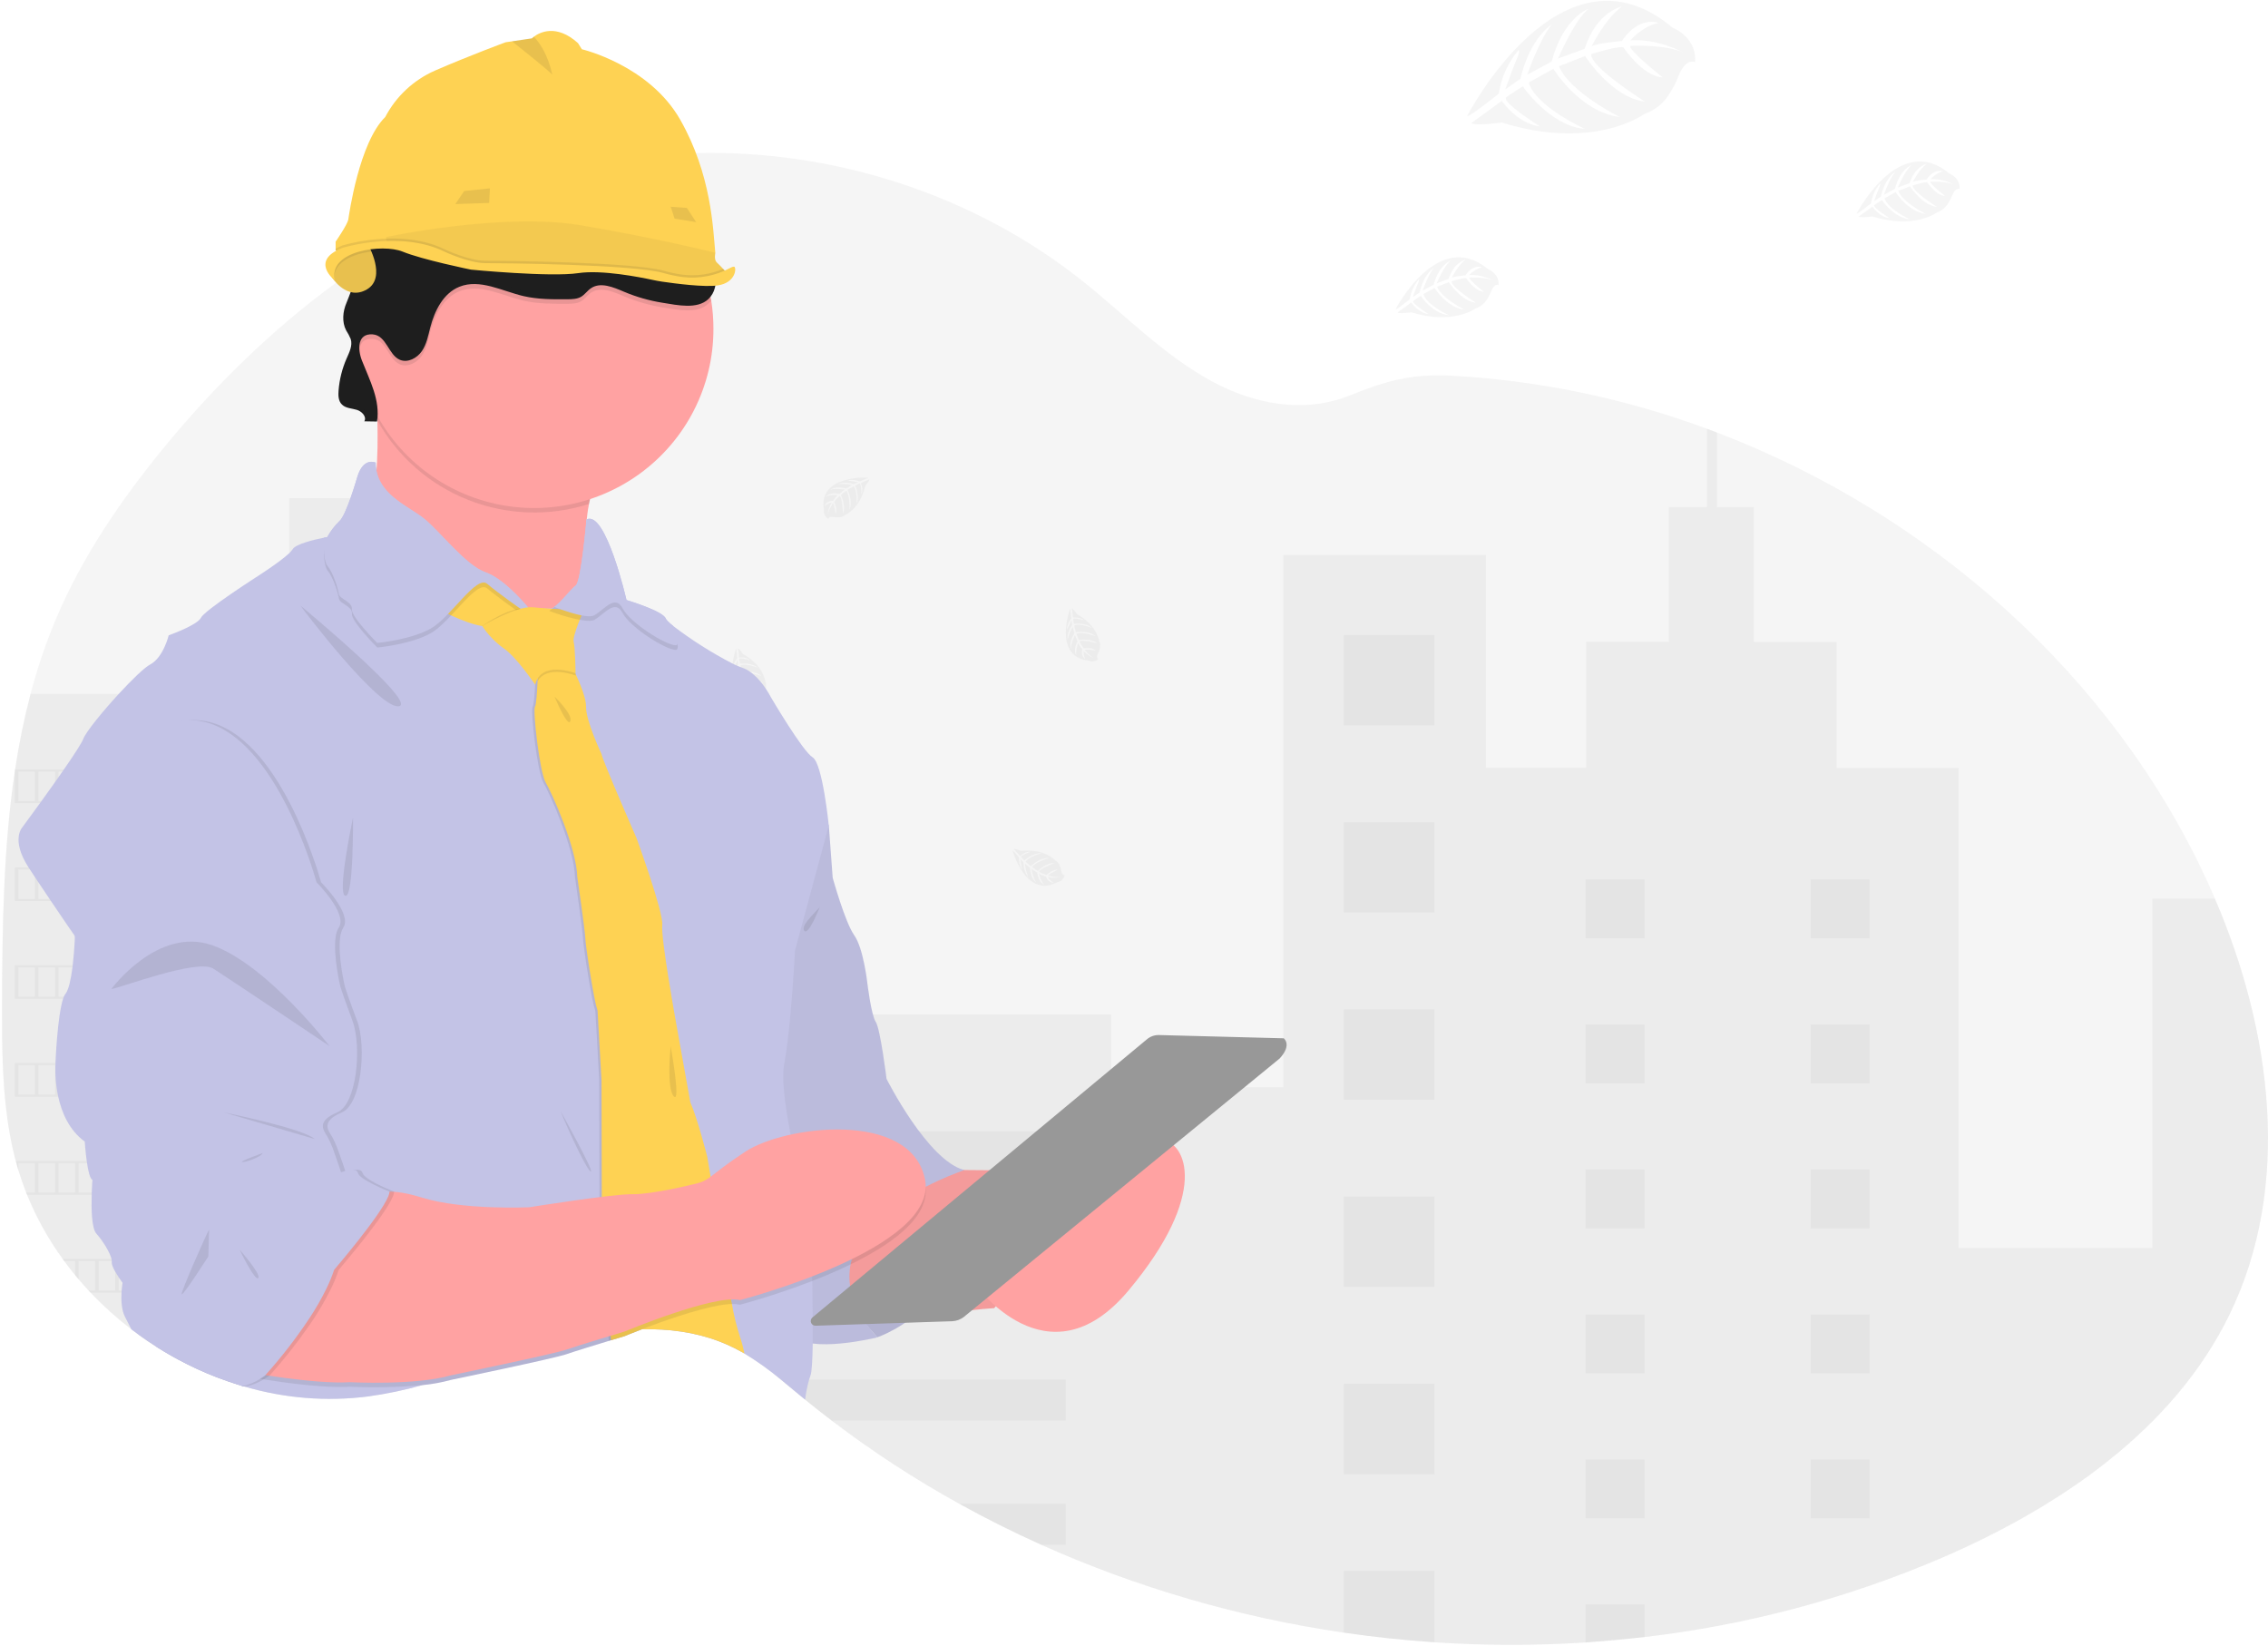 <svg width="601" height="436" viewBox="0 0 601 436" fill="none" xmlns="http://www.w3.org/2000/svg">
<g id="SVG-Engineer">
<g id="Content">
<path id="Vector" opacity="0.1" d="M590.829 348.231C575.956 378.832 545.74 399.294 514.437 412.788C489.375 423.521 462.882 430.57 435.789 433.714C430.6 434.328 425.394 434.805 420.171 435.143C406.826 436.011 393.437 435.996 380.094 435.099C372.067 434.566 364.069 433.716 356.099 432.547C328.404 428.519 301.405 420.68 275.871 409.254C268.502 405.945 261.282 402.333 254.211 398.417C242.401 391.891 231.086 384.513 220.355 376.342C217.981 374.533 215.636 372.685 213.322 370.798L212.37 370.022C210.55 368.525 208.747 366.996 206.916 365.511C203.872 362.969 200.641 360.658 197.25 358.599C197.021 358.465 196.791 358.331 196.556 358.202C195.929 357.839 195.29 357.499 194.641 357.175C193.303 356.502 191.931 355.898 190.531 355.366C184.063 352.909 177.136 352.016 170.114 352.167C168.949 352.167 167.785 352.245 166.614 352.323C164.979 352.435 163.338 352.602 161.703 352.814L161.098 352.898C155.888 353.633 150.736 354.736 145.682 356.198C137.876 358.431 130.21 361.223 122.494 363.741C119.218 364.818 115.936 365.846 112.627 366.767L111.899 366.968C107.192 368.288 102.401 369.288 97.558 369.96C86.553 371.363 75.376 370.466 64.738 367.325L64.368 367.219L63.685 367.018L62.75 366.728C61.182 366.236 59.627 365.698 58.085 365.114L57.15 364.757C55.657 364.184 54.195 363.568 52.766 362.909L51.83 362.484C50.337 361.792 48.876 361.061 47.446 360.29C46.931 360.022 46.421 359.732 45.917 359.458C44.394 358.61 42.901 357.72 41.437 356.79C39.884 355.803 38.365 354.774 36.879 353.702C36.192 353.211 35.513 352.707 34.841 352.189C30.967 349.235 27.34 345.973 23.994 342.435C23.809 342.251 23.636 342.061 23.462 341.877C22.572 340.917 21.698 339.94 20.852 338.94C20.539 338.572 20.225 338.203 19.917 337.824C18.913 336.603 17.944 335.354 17.011 334.077C16.871 333.893 16.737 333.703 16.602 333.519C12.776 328.244 9.604 322.526 7.156 316.491C7.077 316.306 7.004 316.117 6.937 315.932C6.191 314.015 5.509 312.067 4.893 310.087C4.641 309.26 4.4 308.412 4.188 307.586C4.115 307.34 4.048 307.089 3.986 306.843C0.895 294.711 0.542 282.099 0.542 269.559C0.542 268.096 0.542 266.635 0.542 265.176C0.632 244.893 0.945 224.263 3.947 204.259C3.947 204.119 3.986 203.979 4.008 203.845C5.013 197.111 6.38 190.435 8.102 183.847C9.905 176.934 12.208 170.16 14.995 163.58C21.9 147.389 31.94 132.655 43.089 118.998C56.529 102.567 71.928 87.404 89.08 74.892C91.544 73.094 94.041 71.348 96.572 69.655L97.743 68.89C98.152 68.616 98.56 68.332 98.969 68.091C99.809 67.533 100.649 67.008 101.5 66.478L102.452 65.886L104.266 64.769L104.826 64.451L105.795 63.893L106.753 63.335C107.873 62.676 109.006 62.032 110.152 61.403C115.046 58.682 120.056 56.196 125.182 53.944C126.694 53.278 128.215 52.636 129.745 52.018C136.694 49.196 143.833 46.862 151.108 45.033C153.796 44.356 156.501 43.76 159.222 43.247C162.433 42.629 165.66 42.117 168.904 41.711C174.067 41.064 179.259 40.678 184.461 40.556C221.038 39.668 257.985 51.538 286.65 74.289C298.074 83.356 308.338 94.092 321.167 101.043C332.367 107.095 345.476 109.602 357.471 104.84C367.382 100.904 373.833 98.95 384.965 99.547C408.001 100.841 430.711 105.576 452.336 113.594C453.21 113.912 454.083 114.242 454.951 114.571C511.346 136.094 559.835 178.833 585.022 233.754C585.687 235.206 586.334 236.669 586.965 238.143C601.989 273.121 607.41 314.129 590.829 348.231Z" fill="#989898"/>
<path id="Vector_2" opacity="0.1" d="M112.61 155.088V366.778L111.882 366.979C107.175 368.299 102.384 369.299 97.541 369.971C86.536 371.374 75.359 370.477 64.721 367.336L64.351 367.23L63.668 367.029L62.733 366.739C61.165 366.247 59.61 365.71 58.069 365.125L57.133 364.768C55.64 364.195 54.178 363.579 52.749 362.92L51.813 362.496C50.32 361.803 48.859 361.072 47.429 360.301C46.914 360.033 46.404 359.743 45.9 359.47C44.377 358.621 42.884 357.731 41.42 356.801C39.867 355.814 38.348 354.785 36.862 353.713C36.175 353.222 35.496 352.718 34.824 352.2C30.95 349.246 27.323 345.984 23.977 342.447C23.792 342.262 23.619 342.073 23.445 341.888C22.555 340.928 21.681 339.951 20.836 338.952C20.522 338.583 20.209 338.215 19.901 337.835C18.896 336.614 17.928 335.365 16.994 334.089C16.854 333.904 16.72 333.715 16.585 333.53C12.759 328.255 9.587 322.537 7.139 316.502C7.06 316.318 6.988 316.128 6.92 315.943C6.174 314.027 5.492 312.078 4.876 310.098C4.624 309.272 4.384 308.423 4.171 307.597C4.098 307.351 4.031 307.1 3.969 306.854C0.878 294.722 0.525 282.11 0.525 269.57C0.525 268.107 0.525 266.646 0.525 265.187C0.615 244.904 0.929 224.274 3.93 204.27C3.93 204.13 3.969 203.991 3.992 203.857C4.996 197.122 6.363 190.446 8.085 183.858H65.27V155.088H76.671V131.979H101.209V155.088H112.61Z" fill="#989898"/>
<path id="Vector_3" opacity="0.1" d="M590.829 348.231C575.956 378.832 545.74 399.294 514.437 412.788C489.375 423.521 462.882 430.57 435.789 433.714C430.6 434.328 425.394 434.805 420.171 435.143C406.826 436.011 393.437 435.996 380.094 435.099C372.067 434.566 364.069 433.716 356.099 432.547C328.405 428.519 301.405 420.68 275.871 409.254C268.502 405.945 261.282 402.333 254.211 398.417C242.401 391.891 231.086 384.513 220.355 376.342C217.981 374.533 215.636 372.685 213.322 370.798L212.37 370.022C210.55 368.525 208.747 366.996 206.916 365.511C203.872 362.969 200.641 360.658 197.25 358.599C197.021 358.465 196.791 358.331 196.556 358.202C195.929 357.839 195.291 357.499 194.641 357.175C193.303 356.502 191.931 355.898 190.531 355.366V268.766H294.457V288.045H340.067V147.026H393.751V203.415H420.305V170.028H442.245V134.363H452.325V113.594C453.198 113.912 454.072 114.242 454.94 114.571V134.363H464.751V170.051H486.674V203.438H519.001V330.638H570.384V238.131H586.943C601.99 273.121 607.41 314.129 590.829 348.231Z" fill="#989898"/>
<path id="Vector_4" opacity="0.1" d="M380.105 168.247H356.11V192.171H380.105V168.247Z" fill="#989898"/>
<path id="Vector_5" opacity="0.1" d="M380.105 217.837H356.11V241.76H380.105V217.837Z" fill="#989898"/>
<path id="Vector_6" opacity="0.1" d="M380.105 267.432H356.11V291.355H380.105V267.432Z" fill="#989898"/>
<path id="Vector_7" opacity="0.1" d="M380.105 317.027H356.11V340.95H380.105V317.027Z" fill="#989898"/>
<path id="Vector_8" opacity="0.1" d="M380.105 366.616H356.11V390.54H380.105V366.616Z" fill="#989898"/>
<path id="Vector_9" opacity="0.1" d="M380.105 416.2V435.093C372.078 434.561 364.08 433.71 356.11 432.542V416.2H380.105Z" fill="#989898"/>
<path id="Vector_10" opacity="0.1" d="M282.434 299.685H198.443V310.522H282.434V299.685Z" fill="#989898"/>
<path id="Vector_11" opacity="0.1" d="M282.434 332.598H198.443V343.435H282.434V332.598Z" fill="#989898"/>
<path id="Vector_12" opacity="0.1" d="M282.434 365.51V376.342H220.366C217.992 374.533 215.647 372.685 213.333 370.798L212.381 370.022C210.561 368.525 208.758 366.996 206.927 365.51H282.434Z" fill="#989898"/>
<path id="Vector_13" opacity="0.1" d="M282.434 398.418V409.254H275.882C268.513 405.945 261.293 402.333 254.222 398.418H282.434Z" fill="#989898"/>
<path id="Vector_14" opacity="0.1" d="M435.8 233.028H420.182V248.6H435.8V233.028Z" fill="#989898"/>
<path id="Vector_15" opacity="0.1" d="M97.575 160.459H81.957V176.03H97.575V160.459Z" fill="#989898"/>
<path id="Vector_16" opacity="0.1" d="M97.575 196.638H81.957V212.209H97.575V196.638Z" fill="#989898"/>
<path id="Vector_17" opacity="0.1" d="M97.575 232.811H81.957V248.382H97.575V232.811Z" fill="#989898"/>
<path id="Vector_18" opacity="0.1" d="M97.575 268.989H81.957V284.561H97.575V268.989Z" fill="#989898"/>
<path id="Vector_19" opacity="0.1" d="M97.575 305.168H81.957V320.739H97.575V305.168Z" fill="#989898"/>
<path id="Vector_20" opacity="0.1" d="M97.575 341.341H81.957V356.913H97.575V341.341Z" fill="#989898"/>
<path id="Vector_21" opacity="0.1" d="M495.432 233.028H479.814V248.6H495.432V233.028Z" fill="#989898"/>
<path id="Vector_22" opacity="0.1" d="M435.8 271.44H420.182V287.012H435.8V271.44Z" fill="#989898"/>
<path id="Vector_23" opacity="0.1" d="M495.432 271.44H479.814V287.012H495.432V271.44Z" fill="#989898"/>
<path id="Vector_24" opacity="0.1" d="M435.8 309.858H420.182V325.429H435.8V309.858Z" fill="#989898"/>
<path id="Vector_25" opacity="0.1" d="M495.432 309.858H479.814V325.429H495.432V309.858Z" fill="#989898"/>
<path id="Vector_26" opacity="0.1" d="M435.8 348.275H420.182V363.847H435.8V348.275Z" fill="#989898"/>
<path id="Vector_27" opacity="0.1" d="M495.432 348.275H479.814V363.847H495.432V348.275Z" fill="#989898"/>
<path id="Vector_28" opacity="0.1" d="M435.8 386.687H420.182V402.259H435.8V386.687Z" fill="#989898"/>
<path id="Vector_29" opacity="0.1" d="M495.432 386.687H479.814V402.259H495.432V386.687Z" fill="#989898"/>
<path id="Vector_30" opacity="0.1" d="M420.182 435.143V425.099H435.8V433.714L420.182 435.143Z" fill="#989898"/>
<path id="Vector_31" opacity="0.1" d="M3.936 203.862V212.795H63.668V203.862H3.936ZM9.255 212.237H4.871V204.42H9.255V212.237ZM14.575 212.237H10.191V204.42H14.575V212.237ZM19.895 212.237H15.51V204.42H19.895V212.237ZM25.215 212.237H20.83V204.42H25.215V212.237ZM30.534 212.237H26.15V204.42H30.534V212.237ZM35.854 212.237H31.47V204.42H35.854V212.237ZM41.174 212.237H36.789V204.42H41.174V212.237ZM46.494 212.237H42.109V204.42H46.494V212.237ZM51.813 212.237H47.429V204.42H51.813V212.237ZM57.133 212.237H52.749V204.42H57.133V212.237ZM62.733 212.237H58.068V204.42H62.733V212.237Z" fill="#989898"/>
<path id="Vector_32" opacity="0.1" d="M3.936 229.801V238.706H63.668V229.801H3.936ZM9.255 238.148H4.871V230.36H9.255V238.148ZM14.575 238.148H10.191V230.36H14.575V238.148ZM19.895 238.148H15.51V230.36H19.895V238.148ZM25.215 238.148H20.83V230.36H25.215V238.148ZM30.534 238.148H26.15V230.36H30.534V238.148ZM35.854 238.148H31.47V230.36H35.854V238.148ZM41.174 238.148H36.789V230.36H41.174V238.148ZM46.494 238.148H42.109V230.36H46.494V238.148ZM51.813 238.148H47.429V230.36H51.813V238.148ZM57.133 238.148H52.749V230.36H57.133V238.148ZM62.733 238.148H58.068V230.36H62.733V238.148Z" fill="#989898"/>
<path id="Vector_33" opacity="0.1" d="M3.936 255.735V264.64H63.668V255.735H3.936ZM9.255 264.082H4.871V256.293H9.255V264.082ZM14.575 264.082H10.191V256.293H14.575V264.082ZM19.895 264.082H15.51V256.293H19.895V264.082ZM25.215 264.082H20.83V256.293H25.215V264.082ZM30.534 264.082H26.15V256.293H30.534V264.082ZM35.854 264.082H31.47V256.293H35.854V264.082ZM41.174 264.082H36.789V256.293H41.174V264.082ZM46.494 264.082H42.109V256.293H46.494V264.082ZM51.813 264.082H47.429V256.293H51.813V264.082ZM57.133 264.082H52.749V256.293H57.133V264.082ZM62.733 264.082H58.068V256.293H62.733V264.082Z" fill="#989898"/>
<path id="Vector_34" opacity="0.1" d="M3.936 281.646V290.579H63.668V281.646H3.936ZM9.255 290.021H4.871V282.205H9.255V290.021ZM14.575 290.021H10.191V282.205H14.575V290.021ZM19.895 290.021H15.51V282.205H19.895V290.021ZM25.215 290.021H20.83V282.205H25.215V290.021ZM30.534 290.021H26.15V282.205H30.534V290.021ZM35.854 290.021H31.47V282.205H35.854V290.021ZM41.174 290.021H36.789V282.205H41.174V290.021ZM46.494 290.021H42.109V282.205H46.494V290.021ZM51.813 290.021H47.429V282.205H51.813V290.021ZM57.133 290.021H52.749V282.205H57.133V290.021ZM62.733 290.021H58.068V282.205H62.733V290.021Z" fill="#989898"/>
<path id="Vector_35" opacity="0.1" d="M4.165 307.602C4.378 308.44 4.619 309.277 4.871 310.104V308.161H9.255V315.977H6.915C6.982 316.161 7.055 316.351 7.133 316.535H63.691V307.602H4.165ZM14.575 315.977H10.191V308.161H14.575V315.977ZM19.895 315.977H15.51V308.161H19.895V315.977ZM25.215 315.977H20.83V308.161H25.215V315.977ZM30.535 315.977H26.15V308.161H30.535V315.977ZM35.854 315.977H31.47V308.161H35.854V315.977ZM41.174 315.977H36.789V308.161H41.174V315.977ZM46.494 315.977H42.109V308.161H46.494V315.977ZM51.814 315.977H47.429V308.161H51.814V315.977ZM57.133 315.977H52.749V308.161H57.133V315.977ZM62.733 315.977H58.069V308.161H62.733V315.977Z" fill="#989898"/>
<path id="Vector_36" opacity="0.1" d="M16.58 333.536C16.714 333.72 16.849 333.91 16.989 334.094H19.895V337.84C20.203 338.215 20.517 338.583 20.83 338.957V334.1H25.215V341.916H23.439C23.613 342.1 23.787 342.29 23.971 342.474H63.668V333.541L16.58 333.536ZM30.534 341.911H26.15V334.094H30.534V341.911ZM35.854 341.911H31.47V334.094H35.854V341.911ZM41.174 341.911H36.789V334.094H41.174V341.911ZM46.494 341.911H42.109V334.094H46.494V341.911ZM51.813 341.911H47.429V334.094H51.813V341.911ZM57.133 341.911H52.749V334.094H57.133V341.911ZM62.733 341.911H58.068V334.094H62.733V341.911Z" fill="#989898"/>
<path id="Vector_37" opacity="0.1" d="M45.9 359.47C46.404 359.754 46.914 360.028 47.429 360.301V360.028H51.813V362.496L52.749 362.92V360.028H57.133V364.768L58.068 365.125V360.028H62.733V366.728L63.668 367.018V359.47H45.9Z" fill="#989898"/>
<path id="Vector_38" opacity="0.1" d="M230.087 126.53C230.087 126.53 216.738 125.726 218.328 135.05C218.246 135.524 218.317 136.011 218.53 136.443C218.744 136.874 219.088 137.227 219.515 137.451C219.515 137.451 219.515 136.759 220.881 136.993C221.361 137.071 221.847 137.094 222.332 137.06C222.987 137.017 223.61 136.762 224.107 136.334V136.334C224.107 136.334 227.859 134.788 229.32 128.674C229.32 128.674 230.395 127.34 230.356 126.999L228.116 127.959C228.116 127.959 228.889 129.579 228.284 130.924C228.284 130.924 228.211 128.021 227.775 128.088C227.691 128.088 226.604 128.646 226.604 128.646C226.604 128.646 227.931 131.471 226.929 133.52C226.929 133.52 227.31 130.048 226.196 128.853L224.572 129.785C224.572 129.785 226.123 132.7 225.07 135.078C225.07 135.078 225.344 131.432 224.241 130.014L222.802 131.131C222.802 131.131 224.258 134 223.362 135.977C223.362 135.977 223.244 131.728 222.483 131.404C221.936 131.864 221.449 132.389 221.033 132.968C221.033 132.968 222.029 135.05 221.413 136.15C221.413 136.15 221.033 133.325 220.719 133.308C220.719 133.308 219.47 135.184 219.341 136.468C219.399 135.277 219.77 134.122 220.417 133.118C219.695 133.254 219.029 133.598 218.501 134.107C218.501 134.107 218.697 132.783 220.741 132.666C220.741 132.666 221.777 131.248 222.057 131.159C222.057 131.159 220.036 130.991 218.809 131.533C218.809 131.533 219.89 130.282 222.427 130.852L223.844 129.696C223.844 129.696 221.184 129.333 220.058 129.735C220.058 129.735 221.352 128.618 224.224 129.433L225.77 128.512C224.583 128.253 223.367 128.148 222.153 128.2C222.153 128.2 223.575 127.435 226.224 128.267L227.343 127.77C227.343 127.77 225.664 127.446 225.199 127.396C224.734 127.345 224.684 127.211 224.684 127.211C225.735 127.036 226.815 127.156 227.803 127.558C227.803 127.558 230.127 126.675 230.087 126.53Z" fill="#989898"/>
<path id="Vector_39" opacity="0.1" d="M195.044 171.904C195.044 171.904 190.48 184.433 199.899 185.577C200.33 185.789 200.818 185.859 201.291 185.778C201.765 185.697 202.201 185.468 202.537 185.125C202.537 185.125 201.881 184.907 202.486 183.685C202.698 183.25 202.86 182.793 202.968 182.322C203.109 181.683 203.039 181.015 202.766 180.419V180.419C202.766 180.419 202.346 176.393 196.881 173.261C196.881 173.261 195.906 171.848 195.565 171.793L195.845 174.221C195.845 174.221 197.62 173.942 198.746 174.902C198.746 174.902 195.946 174.149 195.873 174.584C195.873 174.668 196.08 175.863 196.08 175.863C196.08 175.863 199.171 175.394 200.857 176.935C200.857 176.935 197.62 175.584 196.158 176.315L196.595 178.09C196.595 178.09 199.838 177.443 201.825 179.118C201.825 179.118 198.398 177.828 196.718 178.476L197.385 180.151C197.385 180.151 200.56 179.592 202.206 180.982C202.206 180.982 198.085 179.866 197.564 180.525C197.851 181.175 198.216 181.788 198.65 182.35C198.65 182.35 200.941 181.993 201.82 182.909C201.82 182.909 198.992 182.468 198.891 182.758C198.891 182.758 200.341 184.489 201.54 184.991C200.415 184.594 199.413 183.911 198.634 183.009C198.559 183.739 198.701 184.475 199.042 185.125C199.042 185.125 197.822 184.567 198.286 182.585C198.286 182.585 197.211 181.195 197.211 180.91C197.211 180.91 196.472 182.791 196.651 184.12C196.651 184.12 195.755 182.73 197.021 180.469L196.315 178.794C196.315 178.794 195.195 181.234 195.274 182.428C195.274 182.428 194.579 180.871 196.17 178.353L195.727 176.616C195.141 177.671 194.695 178.797 194.4 179.966C194.4 179.966 194.064 178.386 195.615 176.092L195.453 174.897C195.453 174.897 194.669 176.393 194.484 176.845C194.299 177.298 194.159 177.281 194.159 177.281C194.288 176.225 194.709 175.226 195.375 174.394C195.375 174.394 195.195 171.904 195.044 171.904Z" fill="#989898"/>
<path id="Vector_40" opacity="0.1" d="M283.537 161.341C283.537 161.341 278.979 173.892 288.392 175.009C288.825 175.22 289.313 175.289 289.788 175.207C290.263 175.125 290.699 174.895 291.035 174.551C291.035 174.551 290.374 174.333 290.985 173.116C291.198 172.681 291.358 172.221 291.461 171.748C291.604 171.109 291.535 170.441 291.265 169.844C291.265 169.844 290.845 165.819 285.379 162.687C285.379 162.687 284.399 161.28 284.058 161.224L284.343 163.647C284.343 163.647 286.118 163.373 287.244 164.334C287.244 164.334 284.444 163.58 284.366 164.01C284.366 164.099 284.573 165.288 284.573 165.288C284.573 165.288 287.664 164.825 289.355 166.36C289.355 166.36 286.118 165.015 284.651 165.741L285.094 167.522C285.094 167.522 288.336 166.868 290.324 168.549C290.324 168.549 286.891 167.254 285.211 167.901L285.878 169.576C285.878 169.576 289.053 169.018 290.699 170.408C290.699 170.408 286.583 169.291 286.057 169.956C286.353 170.608 286.729 171.222 287.177 171.781C287.177 171.781 289.461 171.419 290.346 172.34C290.346 172.34 287.518 171.899 287.418 172.195C287.418 172.195 288.862 173.92 290.061 174.428C288.936 174.033 287.936 173.349 287.16 172.446C287.086 173.175 287.226 173.91 287.563 174.562C287.563 174.562 286.348 174.004 286.813 172.027C286.813 172.027 285.738 170.631 285.732 170.352C285.732 170.352 284.998 172.239 285.172 173.562C285.172 173.562 284.276 172.178 285.542 169.911L284.836 168.236C284.836 168.236 283.716 170.676 283.795 171.865C283.795 171.865 283.1 170.313 284.69 167.795L284.243 166.053C283.656 167.108 283.21 168.234 282.915 169.403C282.915 169.403 282.585 167.823 284.136 165.528L283.974 164.334C283.974 164.334 283.19 165.83 282.999 166.282C282.809 166.734 282.675 166.718 282.675 166.718C282.807 165.662 283.23 164.663 283.895 163.831C283.895 163.831 283.694 161.347 283.537 161.341Z" fill="#989898"/>
<path id="Vector_41" opacity="0.1" d="M157.039 263.78C157.039 263.78 152.475 276.314 161.894 277.459C162.325 277.671 162.813 277.74 163.287 277.658C163.761 277.576 164.196 277.346 164.531 277.001C164.531 277.001 163.876 276.783 164.481 275.566C164.696 275.131 164.858 274.672 164.962 274.198C165.107 273.559 165.036 272.89 164.761 272.295V272.295C164.761 272.295 164.341 268.269 158.875 265.143C158.875 265.143 157.901 263.73 157.559 263.674L157.839 266.097C157.839 266.097 159.62 265.824 160.74 266.784C160.74 266.784 157.94 266.03 157.867 266.46C157.867 266.55 158.074 267.739 158.074 267.739C158.074 267.739 161.166 267.275 162.851 268.811C162.851 268.811 159.614 267.465 158.153 268.191L158.59 269.972C158.59 269.972 161.832 269.319 163.82 270.999C163.82 270.999 160.393 269.704 158.713 270.352L159.379 272.027C159.379 272.027 162.554 271.468 164.201 272.858C164.201 272.858 160.085 271.742 159.558 272.406C159.845 273.056 160.21 273.669 160.645 274.232C160.645 274.232 162.935 273.869 163.82 274.79C163.82 274.79 160.986 274.349 160.886 274.645C160.886 274.645 162.336 276.37 163.534 276.878C162.409 276.484 161.407 275.803 160.628 274.902C160.554 275.63 160.696 276.364 161.037 277.012C161.037 277.012 159.816 276.454 160.281 274.478C160.281 274.478 159.211 273.082 159.206 272.803C159.206 272.803 158.466 274.69 158.646 276.013C158.646 276.013 157.75 274.628 159.015 272.362L158.31 270.687C158.31 270.687 157.19 273.126 157.274 274.316C157.274 274.316 156.579 272.764 158.17 270.246L157.722 268.509C157.135 269.563 156.688 270.689 156.395 271.859C156.395 271.859 156.059 270.273 157.61 267.984L157.447 266.784C157.447 266.784 156.663 268.28 156.479 268.733C156.294 269.185 156.154 269.168 156.154 269.168C156.283 268.111 156.706 267.112 157.374 266.282C157.374 266.282 157.19 263.78 157.039 263.78Z" fill="#989898"/>
<path id="Vector_42" opacity="0.1" d="M138.929 145.647C138.929 145.647 134.371 158.175 143.784 159.32C144.216 159.531 144.704 159.601 145.179 159.52C145.653 159.439 146.09 159.21 146.427 158.868C146.427 158.868 145.766 158.65 146.377 157.427C146.588 156.991 146.748 156.532 146.853 156.059C146.996 155.422 146.927 154.756 146.657 154.161C146.657 154.161 146.237 150.136 140.766 147.004C140.766 147.004 139.791 145.591 139.45 145.535L139.735 147.964C139.735 147.964 141.51 147.685 142.63 148.645C142.63 148.645 139.831 147.891 139.758 148.327C139.758 148.41 139.965 149.605 139.965 149.605C139.965 149.605 143.056 149.136 144.747 150.677C144.747 150.677 141.51 149.326 140.043 150.057L140.48 151.833C140.48 151.833 143.722 151.18 145.716 152.86C145.716 152.86 142.283 151.565 140.603 152.218L141.27 153.893C141.27 153.893 144.445 153.335 146.091 154.731C146.091 154.731 141.975 153.614 141.449 154.273C141.736 154.923 142.1 155.536 142.535 156.098C142.535 156.098 144.826 155.741 145.71 156.657C145.71 156.657 142.882 156.216 142.782 156.506C142.782 156.506 144.226 158.237 145.425 158.739C144.3 158.341 143.299 157.658 142.518 156.757C142.444 157.487 142.586 158.223 142.927 158.873C142.927 158.873 141.706 158.315 142.177 156.333C142.177 156.333 141.102 154.943 141.096 154.658C141.096 154.658 140.363 156.54 140.536 157.868C140.536 157.868 139.635 156.478 140.906 154.217L140.195 152.542C140.195 152.542 139.075 154.982 139.159 156.177C139.159 156.177 138.464 154.619 140.055 152.101L139.607 150.365C139.021 151.419 138.574 152.545 138.279 153.714C138.279 153.714 137.949 152.134 139.495 149.84L139.338 148.645C139.338 148.645 138.548 150.141 138.363 150.588C138.179 151.035 138.039 151.029 138.039 151.029C138.168 149.972 138.591 148.973 139.259 148.142C139.259 148.142 139.086 145.647 138.929 145.647Z" fill="#989898"/>
<path id="Vector_43" opacity="0.1" d="M172.774 213.873C172.774 213.873 176.296 226.714 184.651 222.247C185.126 222.172 185.565 221.949 185.904 221.61C186.244 221.271 186.468 220.834 186.544 220.36C186.544 220.36 185.883 220.561 185.676 219.216C185.597 218.738 185.461 218.271 185.273 217.826C185.024 217.219 184.581 216.713 184.013 216.385C184.013 216.385 181.342 213.337 175.053 213.917C175.053 213.917 173.44 213.331 173.127 213.482L174.762 215.296C174.762 215.296 176.055 214.051 177.528 214.18C177.528 214.18 174.79 215.185 174.991 215.57C175.036 215.648 175.899 216.497 175.899 216.497C175.899 216.497 178.138 214.336 180.423 214.621C180.423 214.621 177.002 215.38 176.229 216.821L177.612 218.021C177.612 218.021 179.886 215.626 182.484 215.849C182.484 215.849 178.928 216.765 177.931 218.261L179.454 219.26C179.454 219.26 181.694 216.966 183.878 217.172C183.878 217.172 179.88 218.641 179.818 219.467C180.43 219.834 181.085 220.124 181.767 220.332C181.767 220.332 183.447 218.724 184.673 218.953C184.673 218.953 182.103 220.221 182.193 220.517C182.193 220.517 184.377 221.075 185.637 220.807C184.489 221.131 183.277 221.15 182.12 220.863C182.48 221.502 183.022 222.02 183.677 222.353C183.677 222.353 182.355 222.594 181.594 220.712C181.594 220.712 179.914 220.193 179.734 219.958C179.734 219.958 180.227 221.924 181.134 222.906C181.134 222.906 179.6 222.286 179.326 219.707L177.775 218.741C177.775 218.741 178.284 221.371 179.023 222.303C179.023 222.303 177.556 221.432 177.399 218.462L176.033 217.301C176.166 218.506 176.456 219.688 176.895 220.818C176.895 220.818 175.714 219.701 175.652 216.955L174.829 216.067C174.829 216.067 175.053 217.742 175.159 218.216C175.266 218.691 175.159 218.775 175.159 218.775C174.655 217.837 174.422 216.777 174.487 215.715C174.487 215.715 172.903 213.789 172.774 213.873Z" fill="#989898"/>
<path id="Vector_44" opacity="0.1" d="M268.328 225.34C268.328 225.34 271.85 238.182 280.2 233.715C280.676 233.642 281.116 233.419 281.457 233.08C281.799 232.741 282.023 232.303 282.098 231.828C282.098 231.828 281.432 232.029 281.224 230.711C281.15 230.233 281.016 229.766 280.827 229.321C280.575 228.716 280.13 228.21 279.561 227.881V227.881C279.561 227.881 276.89 224.832 270.602 225.419C270.602 225.419 268.989 224.827 268.681 224.978L270.31 226.792C270.31 226.792 271.604 225.547 273.077 225.675C273.077 225.675 270.338 226.68 270.546 227.066C270.585 227.144 271.453 227.992 271.453 227.992C271.453 227.992 273.693 225.832 275.977 226.116C275.977 226.116 272.55 226.876 271.778 228.316L273.166 229.517C273.166 229.517 275.406 227.121 278.032 227.345C278.032 227.345 274.482 228.26 273.485 229.757L275.009 230.756C275.009 230.756 277.249 228.461 279.427 228.668C279.427 228.668 275.429 230.136 275.373 230.963C275.982 231.33 276.635 231.62 277.316 231.828C277.316 231.828 278.996 230.22 280.222 230.449C280.222 230.449 277.657 231.716 277.741 232.012C277.741 232.012 279.925 232.571 281.191 232.303C280.042 232.627 278.827 232.646 277.669 232.358C278.031 232.996 278.572 233.514 279.225 233.849C279.225 233.849 277.904 234.089 277.142 232.208C277.142 232.208 275.462 231.688 275.289 231.454C275.289 231.454 275.776 233.419 276.683 234.402C276.683 234.402 275.149 233.782 274.874 231.203L273.323 230.226C273.323 230.226 273.833 232.855 274.577 233.788C274.577 233.788 273.11 232.917 272.954 229.947L271.582 228.785C271.714 229.991 272.006 231.173 272.45 232.303C272.45 232.303 271.262 231.186 271.201 228.439L270.378 227.551C270.378 227.551 270.602 229.226 270.708 229.701C270.814 230.175 270.708 230.259 270.708 230.259C270.204 229.321 269.971 228.262 270.036 227.2C270.036 227.2 268.457 225.257 268.328 225.34Z" fill="#989898"/>
<path id="Vector_45" d="M232.478 354.3C232.478 354.3 261.53 344.546 255.516 309.986L218.613 300.433L210.046 328.79L232.478 354.3Z" fill="#C3C3E6"/>
<path id="Vector_46" opacity="0.1" d="M210.046 328.79L232.473 354.3C232.473 354.3 261.524 344.546 255.51 309.986L210.046 328.79Z" fill="#1E1E1E"/>
<path id="Vector_47" d="M235.334 308.362L255.493 309.986L293.012 310.293L263.451 346.584C263.451 346.584 254.071 347.092 252.139 348.409C250.207 349.727 223.082 349.023 223.082 349.023L218.703 330.42L235.334 308.362Z" fill="#FFA2A2"/>
<path id="Vector_48" opacity="0.05" d="M235.334 308.362L255.493 309.986L293.012 310.293L263.451 346.584C263.451 346.584 254.071 347.092 252.139 348.409C250.207 349.727 223.082 349.023 223.082 349.023L218.703 330.42L235.334 308.362Z" fill="#1E1E1E"/>
<path id="Vector_49" d="M214.946 210.791L219.633 218.719L220.652 232.543C220.652 232.543 223.916 244.329 226.364 247.785C228.811 251.241 229.83 260.391 229.83 260.391C229.83 260.391 230.849 268.928 232.07 270.754C233.29 272.579 234.926 285.828 234.926 285.828C234.926 285.828 245.733 307.373 255.516 310.014C255.516 310.014 206.994 325.87 232.478 354.327C232.478 354.327 214.335 358.794 210.051 353.719C205.768 348.644 194.557 273.428 194.557 273.428L198.023 210.004L214.946 210.791Z" fill="#C3C3E6"/>
<path id="Vector_50" opacity="0.05" d="M214.946 210.791L219.633 218.719L220.652 232.543C220.652 232.543 223.916 244.329 226.364 247.785C228.811 251.241 229.83 260.391 229.83 260.391C229.83 260.391 230.849 268.928 232.07 270.754C233.29 272.579 234.926 285.828 234.926 285.828C234.926 285.828 245.733 307.373 255.516 310.014C255.516 310.014 206.994 325.87 232.478 354.327C232.478 354.327 214.335 358.794 210.051 353.719C205.768 348.644 194.557 273.428 194.557 273.428L198.023 210.004L214.946 210.791Z" fill="#1E1E1E"/>
<path id="Vector_51" d="M156.075 133.526C154.714 140.568 155.118 147.837 157.251 154.686L149.703 176.231C149.703 176.231 92.21 144.318 97.104 136.591C99.876 132.208 100.229 120.612 100.005 111.4C99.843 104.399 99.344 98.782 99.344 98.782C99.344 98.782 169.901 105.699 160.51 121.757C158.385 125.406 156.886 129.384 156.075 133.526V133.526Z" fill="#FFA2A2"/>
<path id="Vector_52" opacity="0.1" d="M160.51 121.757C158.385 125.406 156.886 129.384 156.075 133.526C145.605 136.866 134.297 136.486 124.075 132.453C113.852 128.419 105.347 120.98 100.005 111.4C99.843 104.399 99.344 98.782 99.344 98.782C99.344 98.782 169.884 105.699 160.51 121.757Z" fill="#1E1E1E"/>
<path id="Vector_53" d="M189.052 87.197C189.057 94.65 187.298 101.998 183.918 108.646C180.538 115.293 175.633 121.052 169.601 125.453C163.568 129.854 156.58 132.774 149.202 133.976C141.825 135.177 134.268 134.626 127.144 132.367C120.021 130.108 113.533 126.205 108.207 120.975C102.882 115.746 98.869 109.337 96.495 102.27C94.121 95.203 93.453 87.677 94.546 80.305C95.638 72.932 98.46 65.92 102.782 59.84C103.454 58.898 104.162 57.979 104.905 57.082C109.138 51.952 114.405 47.767 120.366 44.799V44.799C123.599 43.186 127.01 41.953 130.529 41.125C136.884 39.624 143.48 39.443 149.907 40.593C156.335 41.742 162.456 44.199 167.891 47.808C173.326 51.418 177.957 56.104 181.498 61.575C185.038 67.046 187.411 73.185 188.47 79.609C188.865 82.119 189.06 84.656 189.052 87.197Z" fill="#FFA2A2"/>
<path id="Vector_54" d="M207.806 281.942C207.095 285.728 207.985 292.645 209.335 299.685C209.391 299.993 209.452 300.3 209.514 300.607C209.575 300.914 209.665 301.388 209.743 301.774C210.365 304.8 211.043 307.798 211.703 310.522C212.364 313.247 212.958 315.581 213.462 317.501C214.223 320.377 214.744 322.185 214.744 322.185C214.744 322.185 214.811 323.961 214.901 326.786C214.951 328.416 215.007 330.404 215.063 332.598C215.063 333.234 215.102 333.882 215.119 334.552C215.147 335.719 215.175 336.931 215.203 338.17C215.203 338.572 215.203 338.974 215.231 339.381C215.231 340.716 215.282 342.078 215.304 343.435C215.332 345.3 215.354 347.164 215.366 348.973C215.366 349.666 215.366 350.347 215.366 351.017C215.366 352.748 215.366 354.406 215.366 355.93C215.304 360.257 215.13 363.523 214.761 364.467C214.632 364.79 214.514 365.142 214.402 365.511C213.917 367.244 213.565 369.011 213.35 370.798L212.398 370.022C210.578 368.525 208.775 366.996 206.944 365.511C203.9 362.969 200.669 360.658 197.278 358.599C197.049 358.465 196.819 358.331 196.584 358.202C195.957 357.839 195.318 357.499 194.669 357.175C193.331 356.502 191.959 355.899 190.559 355.366C184.091 352.909 177.164 352.016 170.142 352.167C167.342 353.233 165.522 353.998 165.522 353.998L161.961 355.07L161.367 355.249C157.509 356.421 152.083 358.085 150.128 358.777C146.97 359.894 119.548 365.583 119.548 365.583C117.043 366.265 114.484 366.732 111.899 366.979C107.192 368.299 102.401 369.299 97.558 369.971C86.553 371.374 75.376 370.477 64.738 367.336C64.42 367.355 64.102 367.346 63.786 367.308C63.982 367.308 64.172 367.264 64.346 367.23L63.663 367.029L62.727 366.739C61.16 366.248 59.605 365.71 58.063 365.125L57.128 364.768C55.635 364.195 54.173 363.579 52.743 362.92L51.808 362.496C50.315 361.803 48.853 361.072 47.423 360.302C46.908 360.034 46.399 359.743 45.895 359.47C44.371 358.621 42.878 357.731 41.415 356.801C41.168 354.696 41.04 353.289 41.04 353.289L38.856 342.447L38.744 341.888L37.176 334.072L37.064 333.514L33.654 316.507L33.542 315.949L31.974 308.133L31.862 307.574L28.407 290.579L28.295 290.021L26.727 282.205L26.615 281.646L23.188 264.618L23.076 264.059L21.508 256.271L21.396 255.713L20.774 252.642L19.839 247.991C19.839 247.991 16.854 243.737 13.494 238.706L13.119 238.148C12.162 236.736 11.176 235.267 10.219 233.827C9.899 233.352 9.591 232.883 9.283 232.42C8.817 231.716 8.365 231.03 7.928 230.36L7.626 229.896L7.564 229.801C2.737 222.353 5.968 219.115 5.968 219.115C5.968 219.115 7.995 216.38 10.611 212.762C10.739 212.577 10.874 212.393 11.014 212.203C12.134 210.64 13.366 208.932 14.575 207.223L15.51 205.894C15.863 205.398 16.21 204.901 16.546 204.409C16.681 204.225 16.809 204.035 16.933 203.851C19.514 200.133 21.642 196.889 22.079 195.739C22.762 193.924 27.119 188.559 31.459 183.852C34.88 180.134 38.285 176.829 39.813 176.036C43.279 174.21 44.708 168.309 44.708 168.309C44.708 168.309 52.25 165.674 53.27 163.641C54.289 161.609 68.562 152.475 68.562 152.475C68.562 152.475 74.336 148.768 76.671 146.535C77.001 146.243 77.29 145.906 77.528 145.535C78.34 144.084 83.643 142.889 85.799 142.459C86.358 142.347 86.706 142.286 86.706 142.286C87.576 140.709 88.676 139.27 89.97 138.015C90.85 137.239 91.947 134.564 92.871 131.974C93.873 129.149 94.652 126.43 94.652 126.43C96.287 120.941 99.546 122.566 99.546 122.566C99.541 123.316 99.613 124.064 99.759 124.799C101.119 131.499 108.511 134.291 112.392 137.423C116.676 140.873 123.401 149.823 128.704 151.649C133.094 153.162 138.184 158.868 139.797 160.772L139.92 160.917C140.189 161.229 140.323 161.408 140.323 161.408C140.323 161.408 143.33 161.252 145.161 161.218H145.828C146.2 161.181 146.554 161.038 146.847 160.805C148.667 159.571 151.377 155.953 152.559 155.121C153.981 154.1 155.415 137.635 155.415 137.635L155.487 137.602C160.566 135.229 166.015 158.979 166.015 158.979C166.015 158.979 175.596 161.827 176.414 163.859C176.57 164.261 177.293 164.976 178.379 165.841C183.326 169.61 188.59 172.944 194.115 175.807C194.238 175.868 194.355 175.93 194.479 175.98C194.59 176.04 194.704 176.094 194.82 176.142C195.027 176.242 195.229 176.332 195.419 176.415C195.722 176.549 196.002 176.661 196.259 176.75L196.595 176.868C197.398 177.134 198.154 177.524 198.835 178.023C199.037 178.169 199.238 178.319 199.434 178.481C200.197 179.114 200.898 179.817 201.529 180.581C201.624 180.692 201.713 180.809 201.803 180.921C202.229 181.451 202.609 181.976 202.923 182.462C203.438 183.211 203.907 183.991 204.328 184.796C204.328 184.796 212.683 199.027 215.338 200.646C217.992 202.265 219.621 218.741 219.621 218.741L210.662 251.855C210.662 251.855 210.242 260.229 209.458 268.772C209.021 273.562 208.467 278.436 207.806 281.942Z" fill="#C3C3E6"/>
<path id="Vector_55" d="M140.323 162.413C140.323 162.413 134.315 165.662 129.622 165.969C129.008 165.998 128.392 165.962 127.785 165.863C122.869 165.121 115.656 161.09 115.656 161.09L124.117 151.839L134.41 156.925L138.195 160.437L140.323 162.413Z" fill="#FED253"/>
<path id="Vector_56" opacity="0.1" d="M188.448 79.61C188.235 79.91 187.993 80.188 187.725 80.441C184.78 83.233 179.55 82.077 175.535 81.43C172.046 80.861 168.637 79.879 165.382 78.504C162.549 77.298 159.15 75.824 156.602 77.555C155.622 78.214 154.95 79.269 153.931 79.85C152.912 80.43 151.612 80.469 150.408 80.486C146.489 80.486 142.569 80.531 138.744 79.649C133.038 78.32 127.136 74.976 121.71 77.181C117.465 78.9 115.164 83.507 114.016 87.934C113.456 90.106 113.041 92.4 111.776 94.243C110.51 96.085 108.063 97.392 105.98 96.526C102.906 95.248 102.452 90.044 98.745 89.782C94.674 89.497 94.725 93.69 95.912 96.722C97.67 101.188 99.971 105.655 100.072 110.311C95.697 102.498 93.63 93.609 94.109 84.674C94.589 75.738 97.596 67.12 102.783 59.817C103.685 59.26 104.392 58.437 104.804 57.461C104.846 57.329 104.879 57.195 104.905 57.059C105.213 55.502 104.345 53.866 104.294 52.236C104.098 48.255 108.421 45.48 112.386 44.977C115.024 44.642 117.723 44.899 120.366 44.816C121.697 44.786 123.021 44.61 124.314 44.291C126.543 43.624 128.631 42.555 130.473 41.136C136.828 39.635 143.424 39.454 149.851 40.604C156.279 41.754 162.4 44.21 167.835 47.819C173.27 51.429 177.901 56.115 181.442 61.586C184.982 67.057 187.355 73.196 188.414 79.621L188.448 79.61Z" fill="#1E1E1E"/>
<path id="Vector_57" d="M189.405 76.321C189.126 77.425 188.544 78.43 187.725 79.224C184.78 82.016 179.55 80.855 175.535 80.207C172.046 79.651 168.637 78.676 165.382 77.304C162.549 76.103 159.15 74.629 156.602 76.36C155.622 77.019 154.95 78.074 153.931 78.655C152.912 79.235 151.612 79.275 150.409 79.286C146.489 79.314 142.569 79.336 138.744 78.454C133.038 77.119 127.136 73.781 121.71 75.981C117.465 77.7 115.164 82.312 114.016 86.739C113.456 88.911 113.041 91.206 111.776 93.043C110.51 94.879 108.063 96.197 105.98 95.332C102.906 94.053 102.452 88.85 98.745 88.587C94.674 88.302 94.725 92.495 95.912 95.527C97.995 100.814 100.828 106.074 99.899 111.679C98.975 111.679 97.446 111.645 96.539 111.623C97.245 110.423 95.9 108.994 94.562 108.586C93.224 108.178 91.662 108.184 90.642 107.212C89.623 106.241 89.618 104.739 89.724 103.394C89.956 100.518 90.662 97.7 91.813 95.052C92.546 93.377 93.493 91.563 92.933 89.81C92.597 89.015 92.192 88.251 91.723 87.526C90.558 85.293 90.833 82.502 91.829 80.196C92.255 79.213 92.563 78.286 92.916 77.404C93.361 76.15 94.006 74.976 94.825 73.926C96.108 72.335 97.362 69.939 95.945 68.46C95.587 68.086 96.304 67.829 96.074 67.343C96.034 67.26 96.005 67.172 95.99 67.081C95.924 66.493 96.067 65.9 96.393 65.406C96.459 65.278 96.532 65.153 96.612 65.032C96.676 64.904 96.749 64.781 96.83 64.663C98.07 62.599 99.718 60.808 101.674 59.399C102.889 58.522 104.311 57.679 104.793 56.261C105.353 54.586 104.367 52.805 104.283 51.035C104.087 47.054 108.41 44.279 112.375 43.777C116.34 43.275 120.45 44.106 124.314 43.085C129.796 41.644 133.648 36.82 138.627 34.113C141.35 32.661 144.37 31.849 147.456 31.738C150.543 31.628 153.613 32.222 156.434 33.476C162.246 36.123 166.631 41.471 172.701 43.481C174.851 44.196 177.181 44.48 179.118 45.664C181.358 47.038 182.719 49.438 183.884 51.806C185.659 55.395 186.017 59.002 187.244 62.804C188.218 65.819 189.568 69.761 189.68 73.234C189.743 74.271 189.65 75.311 189.405 76.321V76.321Z" fill="#1E1E1E"/>
<g id="Group" opacity="0.1">
<path id="Vector_58" d="M96.673 69.325C96.763 68.968 96.772 68.595 96.699 68.234C96.626 67.873 96.474 67.533 96.253 67.237C96.399 67.673 95.766 67.924 96.113 68.287C96.39 68.577 96.583 68.936 96.673 69.325Z" fill="#1E1E1E"/>
<path id="Vector_59" d="M96.236 65.959C96.17 66.154 96.131 66.356 96.119 66.562C96.225 66.383 96.371 66.199 96.236 65.959Z" fill="#1E1E1E"/>
<path id="Vector_60" d="M187.882 77.862C184.931 80.654 179.706 79.498 175.68 78.845C172.193 78.285 168.788 77.304 165.539 75.925C162.7 74.719 159.306 73.245 156.753 74.975C155.778 75.634 155.106 76.69 154.082 77.27C153.057 77.851 151.763 77.89 150.559 77.901C146.64 77.901 142.72 77.951 138.889 77.064C133.189 75.735 127.287 72.402 121.861 74.596C117.616 76.321 115.315 80.927 114.167 85.355C113.607 87.526 113.198 89.821 111.927 91.663C110.656 93.506 108.208 94.812 106.131 93.953C103.057 92.668 102.603 87.471 98.896 87.208C96.001 87.002 95.195 89.067 95.391 91.362C95.559 89.609 96.51 88.258 98.896 88.425C102.603 88.688 103.057 93.891 106.131 95.17C108.208 96.035 110.661 94.734 111.927 92.881C113.192 91.027 113.607 88.743 114.167 86.577C115.315 82.15 117.616 77.538 121.861 75.819C127.287 73.619 133.189 76.935 138.889 78.286C142.697 79.174 146.651 79.146 150.559 79.118C151.763 79.118 153.034 79.085 154.082 78.493C155.129 77.901 155.762 76.857 156.753 76.193C159.306 74.468 162.7 75.941 165.539 77.142C168.789 78.521 172.194 79.503 175.68 80.067C179.706 80.715 184.931 81.882 187.882 79.079C189.483 77.555 189.965 75.35 189.858 72.938C189.769 74.853 189.209 76.589 187.882 77.862Z" fill="#1E1E1E"/>
<path id="Vector_61" d="M104.479 50.025C104.448 50.303 104.437 50.582 104.445 50.862C104.501 52.023 104.944 53.185 105.084 54.318C105.291 52.928 104.647 51.476 104.479 50.025Z" fill="#1E1E1E"/>
<path id="Vector_62" d="M93.1 89.637C93.147 89.804 93.182 89.974 93.207 90.145C93.297 89.569 93.261 88.98 93.1 88.42C92.766 87.622 92.362 86.856 91.891 86.131C91.47 85.305 91.221 84.403 91.157 83.479C91.043 84.813 91.297 86.152 91.891 87.353C92.363 88.076 92.768 88.841 93.1 89.637Z" fill="#1E1E1E"/>
<path id="Vector_63" d="M100.05 110.283L96.774 110.233C96.85 110.43 96.881 110.642 96.864 110.853C96.846 111.064 96.781 111.268 96.673 111.45C97.597 111.45 99.131 111.484 100.033 111.506C100.19 110.55 100.244 109.581 100.195 108.614C100.183 109.173 100.134 109.73 100.05 110.283Z" fill="#1E1E1E"/>
<path id="Vector_64" d="M94.691 107.196C93.352 106.794 91.796 106.788 90.799 105.811C90.212 105.171 89.881 104.339 89.869 103.472C89.785 104.756 89.869 106.141 90.799 107.034C91.796 108.011 93.352 108.017 94.691 108.419C95.126 108.545 95.531 108.759 95.881 109.047C96.23 109.335 96.517 109.691 96.723 110.093C97.289 108.938 95.99 107.581 94.691 107.196Z" fill="#1E1E1E"/>
</g>
<path id="Vector_65" opacity="0.1" d="M196.567 358.202C195.94 357.839 195.302 357.499 194.652 357.175C193.314 356.502 191.942 355.899 190.542 355.366C184.074 352.909 177.147 352.016 170.125 352.167C167.325 353.233 165.505 353.998 165.505 353.998L161.944 355.07L161.35 355.249C161.311 354.858 161.266 354.467 161.227 354.071C161.188 353.674 161.143 353.295 161.098 352.904C159.844 341.062 158.858 328.896 158.858 328.896V318.389V317.166L158.791 286.208L158.231 276.002L157.968 271.485L157.918 270.625L157.817 268.861L157.761 267.811C157.637 267.479 157.533 267.14 157.447 266.795C157.408 266.656 157.369 266.499 157.335 266.337C157.195 265.779 157.044 265.059 156.887 264.277C155.863 259.141 154.58 250.481 154.502 248.723C154.401 246.378 152.363 232.353 152.363 232.353C152.155 224.631 145.643 210.093 144.002 207.352C142.361 204.61 140.53 188.14 141.146 187.252C141.466 186.778 141.673 183.969 141.802 181.379C141.802 181.083 141.83 180.793 141.841 180.508C141.925 178.481 141.964 176.79 141.964 176.79L148.37 175.528L150.089 175.193L150.224 175.165L150.28 175.277C150.464 175.617 151.041 176.706 151.719 178.135C151.797 178.286 151.87 178.448 151.948 178.61C151.982 178.688 152.021 178.766 152.06 178.844C153.315 181.58 154.765 185.181 154.703 187.252C154.603 190.915 158.786 199.759 158.786 199.759C159.189 201.791 168.059 222.013 168.059 222.013C168.059 222.013 175.299 241.833 174.89 245.088C174.482 248.343 178.357 269.888 178.357 269.888L182.333 292.048C184.264 296.414 186.812 306.475 186.812 306.475L187.781 312.18L187.966 313.269L190.547 328.494L191.813 335.953C191.813 335.953 192.345 339.917 193.151 344.328C193.218 344.725 193.297 345.127 193.375 345.529C193.872 348.432 194.578 351.296 195.486 354.099C195.937 355.441 196.298 356.812 196.567 358.202V358.202Z" fill="#1E1E1E"/>
<path id="Vector_66" d="M197.261 358.599C197.032 358.465 196.802 358.331 196.567 358.202C195.94 357.839 195.302 357.499 194.652 357.175C193.314 356.502 191.942 355.899 190.542 355.366C184.074 352.909 177.147 352.016 170.125 352.167C167.325 353.233 165.505 353.998 165.505 353.998L161.944 355.07C161.899 354.679 161.86 354.288 161.815 353.892C161.77 353.496 161.737 353.177 161.703 352.82C160.449 341.006 159.463 328.896 159.463 328.896V318.288V317.066L159.396 286.185L158.836 276.437L158.724 274.416L158.646 273.048L158.545 271.239L158.444 269.403L158.371 268.079V267.789C158.371 267.761 158.371 267.728 158.332 267.694C158.226 267.393 158.097 266.935 157.957 266.354L157.89 266.075C157.862 265.947 157.828 265.807 157.8 265.667C156.747 260.905 155.202 250.638 155.118 248.711C155.017 246.367 152.979 232.342 152.979 232.342C152.771 224.62 146.259 210.082 144.618 207.34C142.977 204.599 141.152 188.129 141.762 187.241C142.115 186.683 142.322 183.294 142.457 180.497C142.457 180.273 142.457 180.056 142.457 179.849C142.529 178.124 142.557 176.778 142.557 176.778L148.516 175.606L150.028 175.31L150.263 175.265L150.823 175.154C150.823 175.154 151.556 176.505 152.435 178.364L152.547 178.598C153.83 181.357 155.347 185.108 155.303 187.241C155.202 190.904 159.385 199.747 159.385 199.747C159.788 201.78 168.658 222.002 168.658 222.002C168.658 222.002 175.898 241.822 175.49 245.077C175.081 248.332 178.956 269.877 178.956 269.877L182.932 292.037C184.864 296.403 187.412 306.463 187.412 306.463L188.313 311.778L188.498 312.856L190.531 324.871L192.406 335.942C192.406 335.942 192.966 339.89 193.739 344.317C193.812 344.719 193.885 345.121 193.963 345.528C194.459 348.445 195.165 351.322 196.074 354.138C196.571 355.596 196.967 357.087 197.261 358.599V358.599Z" fill="#FED253"/>
<path id="Vector_67" opacity="0.1" d="M79.672 160.492C80.283 161.508 100.363 187.85 105.666 187.118C110.969 186.387 79.672 160.492 79.672 160.492Z" fill="#1E1E1E"/>
<path id="Vector_68" opacity="0.1" d="M146.953 184.567C146.953 184.567 151.848 189.245 151.131 191.071C150.414 192.897 146.953 184.567 146.953 184.567Z" fill="#1E1E1E"/>
<path id="Vector_69" opacity="0.1" d="M93.537 216.687C93.537 216.687 89.253 236.708 91.499 237.344C93.745 237.981 93.537 216.687 93.537 216.687Z" fill="#1E1E1E"/>
<path id="Vector_70" opacity="0.1" d="M148.583 294.437C149.294 296.47 155.207 309.685 156.534 310.394C157.862 311.103 148.583 294.437 148.583 294.437Z" fill="#1E1E1E"/>
<path id="Vector_71" opacity="0.1" d="M217.292 240.164C217.085 240.873 211.989 245.043 213.109 246.567C214.229 248.092 217.292 240.164 217.292 240.164Z" fill="#1E1E1E"/>
<path id="Vector_72" opacity="0.1" d="M177.735 277.258C177.635 277.772 176.615 288.424 178.553 290.473C180.49 292.522 177.735 277.258 177.735 277.258Z" fill="#1E1E1E"/>
<path id="Vector_73" opacity="0.1" d="M229.97 332.598C228.491 333.419 226.963 334.211 225.406 334.971C223.726 335.786 222.046 336.562 220.333 337.293C219.649 337.589 218.966 337.88 218.289 338.159C217.258 338.583 216.239 338.991 215.231 339.381C212.168 340.576 209.217 341.615 206.591 342.491C205.572 342.832 204.597 343.144 203.69 343.435C199.121 344.881 196.086 345.668 196.086 345.668C195.392 345.52 194.683 345.462 193.975 345.495C193.779 345.495 193.577 345.495 193.37 345.495C192.421 345.564 191.477 345.683 190.542 345.852C184.287 346.969 175.451 350.101 170.125 352.15C167.325 353.216 165.505 353.981 165.505 353.981L161.944 355.053L161.35 355.232C157.492 356.404 152.066 358.068 150.112 358.761C146.953 359.877 119.531 365.566 119.531 365.566C117.026 366.248 114.467 366.715 111.882 366.962C105.512 367.545 99.11 367.69 92.72 367.398C86.302 367.811 75.921 366.404 69.878 365.455L68.915 365.304C66.58 364.924 65.096 364.651 65.096 364.651L65.88 363.573L81.957 341.458L82.052 341.324L97.032 320.728L97.592 319.98L98.952 318.11C98.952 318.11 99.77 316.993 102.917 316.921C103.287 316.921 103.69 316.921 104.132 316.921C106.776 317.132 109.384 317.663 111.899 318.501L112.627 318.718C123.474 321.817 140.239 321.041 140.239 321.041C140.239 321.041 150.672 319.366 158.87 318.361L159.48 318.283C162.159 317.905 164.856 317.672 167.561 317.585C172.555 317.685 183.363 315.045 183.363 315.045C185.687 314.548 186.667 314.129 187.977 313.197C188.151 313.074 188.336 312.94 188.537 312.795C189.097 312.376 189.741 311.862 190.57 311.226C192.082 310.07 194.204 308.501 197.542 306.301C197.833 306.112 198.141 305.922 198.471 305.743C198.802 305.564 199.222 305.324 199.625 305.123C202.857 303.597 206.265 302.472 209.771 301.773C212.681 301.15 215.632 300.745 218.602 300.562H219.045C227.444 300.115 236.023 301.55 241.04 306.257C241.918 307.084 242.682 308.022 243.314 309.048C243.621 309.536 243.894 310.043 244.132 310.567C244.589 311.567 244.929 312.616 245.145 313.693C245.186 313.894 245.22 314.095 245.246 314.296C245.246 314.358 245.246 314.414 245.246 314.475C245.246 314.637 245.279 314.799 245.291 314.961C245.739 321.644 238.784 327.685 229.97 332.598Z" fill="#1E1E1E"/>
<path id="Vector_74" d="M65.096 363.45C65.096 363.45 83.239 366.8 92.72 366.192C92.72 366.192 110.152 367.107 119.531 364.366C119.531 364.366 146.97 358.671 150.112 357.555C153.253 356.438 165.505 352.775 165.505 352.775C165.505 352.775 189.36 342.815 196.086 344.44C196.086 344.44 248.891 330.823 245.117 312.426C241.343 294.03 208.013 298.2 197.519 305.107C187.025 312.013 188.56 312.733 183.352 313.85C183.352 313.85 172.544 316.491 167.549 316.39C162.554 316.29 140.228 319.846 140.228 319.846C140.228 319.846 122.695 320.661 111.893 317.306C101.091 313.95 98.947 316.898 98.947 316.898L65.096 363.45Z" fill="#FFA2A2"/>
<path id="Vector_75" opacity="0.1" d="M104.44 315.703C104.443 315.726 104.443 315.748 104.44 315.77C104.401 316.185 104.293 316.591 104.121 316.971C101.971 322.23 89.763 336.417 89.763 336.417C89.207 338.102 88.535 339.747 87.753 341.341C86.071 344.748 84.133 348.023 81.957 351.139C78.731 355.802 75.209 360.253 71.413 364.466H71.385C70.902 364.824 70.399 365.154 69.878 365.455C68.562 366.236 66.586 367.202 64.721 367.319C64.403 367.338 64.085 367.329 63.769 367.292C63.965 367.292 64.155 367.247 64.329 367.213L63.646 367.012L62.711 366.722C61.143 366.231 59.588 365.693 58.046 365.108L57.111 364.751C55.618 364.178 54.156 363.562 52.726 362.903L51.791 362.479C50.298 361.787 48.836 361.055 47.407 360.285C46.891 360.017 46.382 359.726 45.878 359.453C44.355 358.604 42.861 357.715 41.398 356.784C39.845 355.798 38.326 354.769 36.84 353.697C35.72 351.625 34.796 349.788 34.292 348.8C33.374 346.963 33.295 344.334 33.407 342.43C33.407 342.234 33.407 342.05 33.441 341.872C33.536 340.677 33.681 339.856 33.681 339.856C32.852 338.75 32.103 337.586 31.442 336.372C31.062 335.77 30.845 335.079 30.814 334.368C30.84 334.082 30.813 333.795 30.736 333.519C30.305 331.755 28.451 328.723 26.738 326.819C25.461 325.418 25.383 320.181 25.506 316.468C25.579 314.235 25.719 312.594 25.719 312.594C25.468 312.432 25.28 312.19 25.187 311.907C24.736 310.685 24.432 309.414 24.28 308.121C24.28 307.937 24.229 307.753 24.201 307.563C23.843 305.001 23.68 302.427 23.68 302.427C19.537 299.417 17.565 294.722 16.647 290.535L16.529 289.976C16.025 287.403 15.811 284.781 15.891 282.16C15.891 281.909 15.891 281.719 15.891 281.602C15.891 281.484 15.891 281.462 15.891 281.462C15.891 281.462 16.44 269.363 17.974 264.64C18.036 264.439 18.103 264.255 18.17 264.082C18.283 263.785 18.43 263.502 18.607 263.239C19.167 262.496 19.565 261.095 19.895 259.437C20.125 258.286 20.315 257.008 20.455 255.735C20.584 254.674 20.684 253.619 20.763 252.642C20.981 250.029 21.049 247.991 21.049 247.991L20.012 242.899C19.727 241.509 19.509 240.108 19.357 238.706C19.357 238.522 19.313 238.338 19.29 238.148C19.028 235.56 18.982 232.955 19.15 230.36C19.15 230.17 19.15 229.986 19.184 229.801C19.621 223.889 21.171 218.113 23.753 212.773L24.033 212.214C24.407 211.47 24.799 210.739 25.209 210.02C25.506 209.49 25.82 208.965 26.144 208.446C27.005 207.055 27.94 205.712 28.944 204.42C29.09 204.231 29.241 204.046 29.392 203.862C31.14 201.702 33.081 199.706 35.194 197.899C40.849 193.053 46.04 190.948 50.755 190.786C71.374 190.061 82.937 226.418 84.807 232.788C84.987 233.402 85.076 233.737 85.076 233.737C85.076 233.737 93.431 242.073 90.984 245.73C90.509 246.535 90.221 247.435 90.138 248.365C89.466 253.284 91.393 261.385 91.393 261.385C91.393 261.385 92.076 263.618 94.069 268.967L94.657 270.53C95.906 273.88 96.197 279.502 95.48 284.538C94.792 289.362 93.173 293.628 90.581 294.722C85.278 296.955 86.706 299.188 87.926 301.025C88.652 302.342 89.257 303.721 89.735 305.146C90.502 307.206 91.213 309.372 91.482 310.215C91.561 310.45 91.6 310.578 91.6 310.578C92.343 310.291 93.114 310.085 93.901 309.964C94.904 309.824 95.895 309.925 96.085 310.779C96.186 311.237 96.763 311.778 97.575 312.32C99.983 313.973 104.44 315.703 104.44 315.703Z" fill="#1E1E1E"/>
<path id="Vector_76" d="M103.219 315.703C103.185 316.128 103.077 316.544 102.9 316.932C100.761 322.197 88.542 336.417 88.542 336.417C87.983 338.101 87.312 339.746 86.532 341.341C85.181 344.092 83.653 346.754 81.957 349.308C78.447 354.588 74.558 359.607 70.321 364.327L70.192 364.466C70.192 364.466 69.699 364.841 68.915 365.321C67.514 366.212 65.971 366.858 64.351 367.23L63.668 367.029L62.733 366.739C61.165 366.247 59.61 365.71 58.069 365.125L57.133 364.768C55.64 364.195 54.178 363.579 52.749 362.92L51.813 362.496C50.32 361.803 48.859 361.072 47.429 360.301C46.914 360.033 46.404 359.743 45.9 359.47C44.377 358.621 42.884 357.731 41.42 356.801C39.867 355.814 38.348 354.785 36.862 353.713C36.175 353.222 35.496 352.718 34.824 352.2C34.068 350.771 33.463 349.565 33.088 348.817C32.17 346.98 32.091 344.35 32.203 342.447C32.203 342.251 32.203 342.067 32.237 341.888C32.332 340.694 32.478 339.873 32.478 339.873C32.478 339.873 32.024 339.264 31.475 338.438C31.167 337.98 30.837 337.45 30.54 336.925C29.98 335.942 29.543 334.948 29.627 334.385C29.639 334.288 29.639 334.191 29.627 334.094C29.619 333.906 29.591 333.719 29.543 333.536C29.112 331.772 27.253 328.74 25.54 326.836C24.263 325.435 24.184 320.198 24.302 316.485C24.302 316.295 24.302 316.111 24.302 315.927C24.38 314.001 24.498 312.61 24.498 312.61C23.865 312.337 23.378 310.31 23.064 308.144L22.98 307.586C22.622 305.023 22.46 302.449 22.46 302.449C18.316 299.44 16.345 294.744 15.432 290.557C14.796 287.624 14.551 284.621 14.704 281.624C14.704 281.535 14.704 281.484 14.704 281.484C14.704 281.484 15.185 269.324 16.72 264.595C16.782 264.394 16.849 264.21 16.916 264.037C17.05 263.747 17.217 263.474 17.414 263.222C18.265 262.038 18.831 259.191 19.201 256.277L19.268 255.718C19.733 251.81 19.861 247.974 19.861 247.974L18.82 242.883C18.536 241.487 18.318 240.089 18.165 238.69C18.137 238.505 18.12 238.316 18.097 238.131C17.836 235.544 17.789 232.938 17.957 230.343C17.957 230.153 17.957 229.969 17.997 229.785C18.431 223.872 19.982 218.095 22.566 212.756C22.656 212.566 22.745 212.382 22.846 212.198C23.566 210.748 24.366 209.339 25.243 207.977C25.545 207.502 25.853 207.033 26.178 206.57C26.687 205.833 27.219 205.107 27.774 204.404L28.222 203.845C29.954 201.694 31.879 199.704 33.973 197.899C40.132 192.634 45.732 190.602 50.772 190.786C70.623 191.495 81.767 226.546 83.598 232.788C83.777 233.402 83.867 233.737 83.867 233.737C83.867 233.737 92.227 242.073 89.78 245.73C89.305 246.535 89.017 247.435 88.934 248.365C88.257 253.284 90.189 261.385 90.189 261.385C90.189 261.385 90.872 263.618 92.865 268.967C93.044 269.464 93.24 269.983 93.425 270.53C94.674 273.88 94.965 279.502 94.249 284.538C93.56 289.368 91.947 293.628 89.349 294.722C84.051 296.955 85.474 299.189 86.7 301.025C87.425 302.342 88.031 303.721 88.509 305.146C89.478 307.775 90.368 310.578 90.368 310.578C90.734 310.437 91.108 310.316 91.488 310.215C92.267 309.96 93.092 309.874 93.907 309.964C94.132 309.981 94.347 310.07 94.519 310.216C94.691 310.363 94.812 310.56 94.864 310.779C95.016 311.449 96.175 312.281 97.58 313.068C99.405 314.058 101.288 314.938 103.219 315.703V315.703Z" fill="#C3C3E6"/>
<path id="Vector_77" opacity="0.1" d="M29.515 262.016C31.453 261.915 52.25 253.887 56.534 256.628C60.818 259.37 87.333 277.157 87.333 277.157C87.333 277.157 70.718 255.512 56.243 250.431C41.768 245.35 29.515 262.016 29.515 262.016Z" fill="#1E1E1E"/>
<path id="Vector_78" opacity="0.1" d="M59.412 294.744C59.412 294.744 80.21 298.909 83.368 301.757L59.412 294.744Z" fill="#1E1E1E"/>
<path id="Vector_79" opacity="0.1" d="M55.409 325.753C55.106 326.06 47.569 342.927 48.174 342.927C48.779 342.927 55.207 332.877 55.207 332.877L55.409 325.753Z" fill="#1E1E1E"/>
<path id="Vector_80" opacity="0.1" d="M69.582 305.514C69.582 305.514 63.467 307.653 64.178 307.853C64.889 308.054 69.374 306.43 69.582 305.514Z" fill="#1E1E1E"/>
<path id="Vector_81" opacity="0.1" d="M63.467 331.029C64.486 333.162 67.745 339.566 68.462 338.55C69.178 337.533 63.467 331.029 63.467 331.029Z" fill="#1E1E1E"/>
<path id="Vector_82" opacity="0.1" d="M139.802 161.983L138.929 163.223C138.929 163.223 131.991 158.348 129.14 155.909C126.29 153.469 119.559 164.646 114.256 167.695C108.953 170.743 99.988 171.558 99.988 171.558C99.988 171.558 93.056 164.646 93.269 162.625C93.481 160.604 90.009 159.984 89.802 158.561C89.595 157.137 88.374 153.072 86.745 151.04C85.882 149.968 85.759 146.613 85.838 143.693C86.397 143.581 86.745 143.52 86.745 143.52C87.615 141.943 88.715 140.503 90.009 139.249C91.846 137.624 94.696 127.664 94.696 127.664C96.326 122.175 99.585 123.8 99.585 123.8C99.585 132.136 108.153 135.184 112.431 138.64C116.709 142.096 123.44 151.04 128.743 152.871C133.094 154.351 138.184 160.074 139.802 161.983Z" fill="#1E1E1E"/>
<path id="Vector_83" d="M139.803 160.76L138.929 162.005C138.929 162.005 131.963 157.142 129.113 154.686C126.262 152.229 119.531 163.424 114.229 166.472C108.926 169.52 99.96 170.341 99.96 170.341C99.96 170.341 93.028 163.424 93.241 161.408C93.453 159.392 89.982 158.767 89.774 157.338C89.567 155.909 88.346 151.85 86.717 149.817C85.855 148.745 85.731 145.39 85.81 142.47L86.717 142.303C87.587 140.726 88.688 139.286 89.982 138.031C91.818 136.401 94.669 126.446 94.669 126.446C96.298 120.958 99.557 122.577 99.557 122.577C99.557 130.913 108.125 133.967 112.403 137.423C116.681 140.879 123.412 149.817 128.715 151.649C133.094 153.151 138.184 158.851 139.803 160.76Z" fill="#C3C3E6"/>
<path id="Vector_84" opacity="0.1" d="M140.323 162.413C140.323 162.413 134.315 165.662 129.622 165.969C129.008 165.998 128.392 165.962 127.785 165.863C127.785 165.863 132.965 162.005 137.775 161.218L140.323 162.413Z" fill="#1E1E1E"/>
<path id="Vector_85" opacity="0.1" d="M152.559 178.978C152.559 178.978 144.982 176.036 142.479 180.463C142.563 178.431 142.597 176.745 142.597 176.745L150.856 175.115C150.856 175.115 151.652 176.583 152.581 178.559C152.559 178.822 152.559 178.978 152.559 178.978Z" fill="#1E1E1E"/>
<path id="Vector_86" d="M127.785 165.863C127.785 165.863 136.863 160.431 141.225 160.889C145.8 161.363 154.664 161.698 154.664 161.698C154.664 161.698 151.607 168.61 152.016 170.034C152.424 171.458 152.525 178.37 152.525 178.37C152.525 178.37 143.353 174.813 141.824 181.418C141.824 181.418 136.829 173.998 133.464 171.759C131.23 170.15 129.307 168.153 127.785 165.863Z" fill="#FED253"/>
<path id="Vector_87" opacity="0.1" d="M179.062 172.172C176.414 172.172 167.034 166.271 164.996 162.413C162.957 158.555 160.102 162.815 157.453 164.244C155.773 165.16 149.115 163.245 145.525 161.855C147.345 160.621 151.377 157.148 152.559 156.316C153.981 155.294 155.415 138.83 155.415 138.83C160.51 136.189 166.015 160.174 166.015 160.174C166.015 160.174 175.602 163.022 176.414 165.054C176.57 165.456 177.293 166.17 178.379 167.036C179.499 169.85 180.115 172.172 179.062 172.172Z" fill="#1E1E1E"/>
<path id="Vector_88" d="M179.062 170.95C176.414 170.95 167.034 165.054 164.996 161.196C162.957 157.338 160.102 161.598 157.453 163.022C155.773 163.937 150.436 162.167 146.847 160.788C148.667 159.56 151.377 155.942 152.559 155.105C153.981 154.089 155.415 137.624 155.415 137.624C160.51 134.983 166.015 158.968 166.015 158.968C166.015 158.968 175.602 161.816 176.414 163.848C176.57 164.25 177.293 164.964 178.379 165.83C179.499 168.627 180.115 170.95 179.062 170.95Z" fill="#C3C3E6"/>
<path id="Vector_89" d="M258.17 339.968C258.17 339.968 277.534 367.615 299.048 341.899C320.563 316.183 314.341 302.672 307.818 301.958C301.294 301.243 264.587 329.399 258.17 339.968Z" fill="#FFA2A2"/>
</g>
<g id="Hat">
<path id="Vector_90" d="M87.971 73.474C87.971 73.474 91.891 79.833 97.25 76.656C102.609 73.479 97.468 64.703 97.468 64.703C97.468 64.703 87.204 63.301 87.971 73.474Z" fill="#FED253"/>
<path id="Vector_91" opacity="0.1" d="M97.25 76.656C96.618 77.064 95.909 77.338 95.166 77.463C94.424 77.588 93.664 77.56 92.933 77.382C90.967 76.885 89.455 75.377 88.643 74.389C88.401 74.1 88.177 73.796 87.971 73.479C87.697 69.85 88.828 67.689 90.396 66.416C92.552 64.669 95.537 64.596 96.825 64.652C97.222 64.652 97.452 64.708 97.452 64.708L97.558 64.887C97.709 65.171 98.04 65.802 98.392 66.645C99.591 69.409 101.019 74.417 97.25 76.656Z" fill="#1E1E1E"/>
<path id="Vector_92" d="M192.211 71.855C192.211 71.855 190.072 74.602 188.14 74.602C186.208 74.602 178.687 74.294 174.767 73.077C170.848 71.86 151.629 70.939 151.629 70.939C151.629 70.939 124.414 71.04 123.496 70.124C122.578 69.208 106.574 64.329 104.944 64.636C104.602 64.703 103.768 64.848 102.654 65.032L101.377 65.239C99.445 65.546 97.032 65.903 94.825 66.165C92.098 66.484 89.701 66.646 88.94 66.366V64.027C88.94 64.027 92.098 59.449 92.3 58.137C92.501 56.825 95.156 37.803 102.088 30.997C104.952 25.539 109.587 21.209 115.236 18.714C124.616 14.644 133.996 11.194 133.996 11.194L135.636 10.959L140.928 10.178C141.089 10.018 141.263 9.872 141.449 9.742C142.916 8.626 147.362 6.197 153.158 11.417L154.183 13.047C154.183 13.047 172.018 17.212 180.272 31.745C188.526 46.278 188.94 60.51 189.551 67.014C189.551 67.014 189.142 68.845 189.96 69.554C190.256 69.815 190.538 70.091 190.805 70.381C190.878 70.453 190.951 70.526 191.018 70.604C191.253 70.838 191.471 71.084 191.651 71.285C191.672 71.301 191.691 71.32 191.707 71.341C191.75 71.394 191.797 71.444 191.847 71.492L192.211 71.855Z" fill="#FED253"/>
<path id="Vector_93" opacity="0.05" d="M192.211 71.855C192.211 71.855 190.072 74.602 188.14 74.602C186.208 74.602 178.687 74.294 174.767 73.077C170.848 71.86 151.629 70.939 151.629 70.939C151.629 70.939 124.414 71.039 123.496 70.124C122.578 69.208 106.574 64.329 104.944 64.636C104.602 64.703 103.768 64.848 102.654 65.032L102.363 63.245L102.29 62.804C102.29 62.804 133.178 56.2 153.768 59.661C174.359 63.123 189.551 66.975 189.551 66.975C189.551 66.975 189.142 68.806 189.96 69.515C190.256 69.776 190.538 70.052 190.805 70.342C190.878 70.414 190.951 70.487 191.018 70.565C191.253 70.799 191.471 71.045 191.651 71.246C191.672 71.262 191.691 71.281 191.707 71.302C191.75 71.355 191.797 71.405 191.847 71.453L192.211 71.855Z" fill="#1E1E1E"/>
<path id="Vector_94" opacity="0.1" d="M189.405 76.321C185.592 76.617 178.564 75.69 175.49 75.238C174.616 75.109 173.759 74.953 172.897 74.763C169.599 74.049 159.458 72.044 153.298 72.971C145.856 74.088 124.857 72.055 124.857 72.055C124.857 72.055 111.91 69.415 106.708 67.282C104.798 66.495 101.607 66.249 98.431 66.64C97.622 66.741 96.818 66.884 96.024 67.07C91.689 68.091 88.033 70.42 88.665 74.389C88.423 74.1 88.199 73.796 87.993 73.479C87.719 69.85 88.85 67.689 90.418 66.417L90.788 66.266C92.703 65.723 94.652 65.307 96.623 65.021C96.931 64.971 97.25 64.926 97.575 64.887C103.146 64.139 111.205 63.971 118.003 67.382C118.003 67.382 124.319 70.336 128.603 70.336C132.887 70.336 167.745 70.643 175.904 72.977C177.528 73.445 179.185 73.793 180.86 74.021C183.834 74.403 186.857 74.119 189.707 73.189C189.766 74.242 189.664 75.298 189.405 76.321V76.321Z" fill="#1E1E1E"/>
<path id="Vector_95" opacity="0.1" d="M192.211 71.855C192.211 71.855 190.072 74.601 188.14 74.601C186.208 74.601 178.687 74.294 174.767 73.077C170.848 71.86 151.629 70.939 151.629 70.939C151.629 70.939 124.414 71.039 123.496 70.124C122.578 69.208 106.574 64.329 104.944 64.635C104.602 64.703 103.768 64.848 102.654 65.032L101.377 65.239C99.159 65.227 96.952 65.54 94.825 66.165C92.098 66.484 89.701 66.645 88.94 66.366V65.903C89.527 65.563 90.139 65.268 90.771 65.021C94.55 63.966 98.441 63.362 102.363 63.223C107.251 63.044 112.968 63.614 117.991 66.137C117.991 66.137 124.308 69.091 128.592 69.091C132.876 69.091 167.734 69.392 175.893 71.732C177.518 72.195 179.174 72.542 180.849 72.77C184.523 73.232 188.255 72.698 191.651 71.224C191.672 71.239 191.691 71.258 191.707 71.279C191.75 71.332 191.797 71.383 191.847 71.43L192.211 71.855Z" fill="#1E1E1E"/>
<path id="Vector_96" d="M88.744 74.294C88.744 74.294 81.912 69.108 90.782 65.652C90.782 65.652 106.277 60.878 118.003 66.768C118.003 66.768 124.319 69.711 128.603 69.711C132.887 69.711 167.745 70.018 175.904 72.357C177.529 72.821 179.185 73.168 180.86 73.395C185.201 73.92 189.598 73.087 193.443 71.011C194.003 70.704 194.507 70.548 194.658 70.727C195.167 71.341 194.764 74.897 190.279 75.606C186.779 76.165 178.827 75.109 175.484 74.624C174.616 74.495 173.754 74.334 172.897 74.149C169.599 73.435 159.458 71.43 153.27 72.357C145.834 73.474 124.829 71.441 124.829 71.441C124.829 71.441 111.888 68.801 106.686 66.662C101.483 64.524 86.806 66.366 88.744 74.294Z" fill="#FED253"/>
<path id="Vector_97" opacity="0.1" d="M146.338 19.797C145.778 18.994 138.582 13.248 135.648 10.926L140.939 10.144C141.1 9.985 141.275 9.839 141.46 9.709C145.307 13.734 146.338 19.797 146.338 19.797Z" fill="#1E1E1E"/>
<path id="Vector_98" opacity="0.1" d="M122.998 50.611L120.651 54.067L129.622 53.765L129.824 49.902L122.998 50.611Z" fill="#1E1E1E"/>
<path id="Vector_99" opacity="0.1" d="M177.735 54.781L178.755 57.93L184.466 58.846L182.019 55.083L177.735 54.781Z" fill="#1E1E1E"/>
</g>
<g id="Leafs">
<path id="Vector_100" opacity="0.1" d="M388.773 30.74C388.773 30.74 413.731 -17.554 443.231 7.353C443.231 7.353 449.671 9.692 449.183 16.481C449.183 16.481 446.703 15.124 444.732 20.311C444.008 22.151 443.068 23.9 441.932 25.52C440.422 27.709 438.241 29.35 435.716 30.199V30.199C435.716 30.199 422.478 40.087 397.957 32.46C397.957 32.46 391.024 33.454 389.904 32.594L397.962 26.721C397.962 26.721 402.056 32.778 408.042 33.471C408.042 33.471 397.962 27.162 399.116 25.794C399.351 25.515 403.529 22.874 403.529 22.874C403.529 22.874 410.691 33.376 419.975 34.152C419.975 34.152 406.967 28.239 405.102 21.869L411.637 18.234C411.637 18.234 418.659 29.707 429.203 30.992C429.203 30.992 415.82 24.342 413.121 17.536L420.037 14.845C420.037 14.845 427.109 25.9 435.884 26.91C435.884 26.91 421.201 17.67 421.661 14.332C421.661 14.332 428.162 12.243 430.155 12.517C430.155 12.517 435.414 20.333 440.565 20.473C440.565 20.473 431.41 13.26 432.015 12.149C432.015 12.149 441.209 11.674 446.014 13.89C446.014 13.89 439.182 10.1 432.015 10.714C432.015 10.714 435.257 6.912 439.485 6.074C439.485 6.074 434.417 3.997 429.786 10.853C429.786 10.853 422.635 11.507 421.75 12.299C421.75 12.299 425.368 4.885 429.819 1.73C429.819 1.73 423.184 2.897 419.897 12.947L412.886 15.498C412.886 15.498 417.147 5.449 420.905 2.345C420.905 2.345 414.319 4.578 411.172 16.302L404.721 19.797C404.721 19.797 407.728 10.864 411.161 6.504C411.161 6.504 405.5 9.887 402.907 20.864L398.875 23.695C398.875 23.695 401.188 17.207 402.022 15.403C402.857 13.6 402.437 13.226 402.437 13.226C399.634 16.53 397.806 20.544 397.156 24.822C397.156 24.822 389.238 31.187 388.773 30.74Z" fill="#989898"/>
<path id="Vector_101" opacity="0.1" d="M491.993 56.568C491.993 56.568 503.271 34.743 516.599 45.999C516.599 45.999 519.511 47.054 519.287 50.12C519.287 50.12 518.167 49.511 517.276 51.856C516.954 52.686 516.533 53.475 516.022 54.206C515.34 55.193 514.359 55.935 513.222 56.322V56.322C513.222 56.322 507.236 60.789 496.154 57.344C496.154 57.344 493.024 57.791 492.52 57.405L496.16 54.748C496.16 54.748 498.008 57.489 500.718 57.796C500.718 57.796 496.171 54.949 496.686 54.329C496.787 54.206 498.674 53.011 498.674 53.011C498.674 53.011 501.911 57.757 506.11 58.109C506.11 58.109 500.231 55.435 499.391 52.526L502.347 50.89C502.347 50.89 505.517 56.077 510.282 56.657C510.282 56.657 504.234 53.654 503.003 50.577L506.127 49.36C506.127 49.36 509.319 54.357 513.284 54.815C513.284 54.815 506.648 50.639 506.861 49.131C506.861 49.131 509.795 48.188 510.697 48.31C510.697 48.31 513.071 51.845 515.4 51.901C515.4 51.901 511.262 48.645 511.537 48.143C511.537 48.143 515.692 47.931 517.853 48.93C517.853 48.93 514.768 47.216 511.537 47.495C512.428 46.485 513.595 45.755 514.896 45.396C514.896 45.396 512.606 44.458 510.512 47.557C510.512 47.557 507.281 47.853 506.883 48.21C506.883 48.21 508.518 44.86 510.529 43.437C510.529 43.437 507.527 43.961 506.049 48.506L502.913 49.678C502.913 49.678 504.834 45.139 506.536 43.732C506.536 43.732 503.557 44.743 502.135 50.036L499.223 51.61C499.223 51.61 500.578 47.568 502.129 45.603C502.129 45.603 499.57 47.133 498.405 52.09L496.58 53.369C496.58 53.369 497.627 50.438 498.002 49.623C498.377 48.807 498.187 48.64 498.187 48.64C496.92 50.138 496.095 51.956 495.801 53.894C495.801 53.894 492.189 56.769 491.993 56.568Z" fill="#989898"/>
<path id="Vector_102" opacity="0.1" d="M369.79 81.96C369.79 81.96 381.068 60.136 394.429 71.391C394.429 71.391 397.335 72.446 397.117 75.517C397.117 75.517 395.997 74.903 395.107 77.248C394.782 78.078 394.361 78.866 393.852 79.598C393.163 80.59 392.171 81.332 391.024 81.714V81.714C391.024 81.714 385.044 86.181 373.962 82.736C373.962 82.736 370.832 83.188 370.328 82.797L373.967 80.14C373.967 80.14 375.815 82.881 378.52 83.194C378.52 83.194 373.973 80.341 374.488 79.721C374.595 79.598 376.482 78.403 376.482 78.403C376.482 78.403 379.718 83.149 383.913 83.501C383.913 83.501 378.038 80.827 377.193 77.918L380.15 76.287C380.15 76.287 383.325 81.469 388.09 82.049C388.09 82.049 382.042 79.046 380.81 75.969L383.935 74.752C383.935 74.752 387.132 79.749 391.097 80.207C391.097 80.207 384.461 76.031 384.669 74.523C384.669 74.523 387.608 73.58 388.51 73.703C388.51 73.703 390.884 77.237 393.214 77.298C393.214 77.298 389.076 74.037 389.35 73.535C389.35 73.535 393.499 73.323 395.666 74.322C395.666 74.322 392.575 72.608 389.344 72.887C390.236 71.877 391.403 71.147 392.704 70.788C392.704 70.788 390.42 69.85 388.325 72.949C388.325 72.949 385.094 73.245 384.697 73.602C384.697 73.602 386.326 70.252 388.342 68.829C388.342 68.829 385.341 69.353 383.862 73.898L380.687 75.07C380.687 75.07 382.613 70.531 384.31 69.13C384.31 69.13 381.337 70.135 379.914 75.428L376.997 77.002C376.997 77.002 378.358 72.96 379.909 70.995C379.909 70.995 377.35 72.525 376.179 77.482L374.354 78.761C374.354 78.761 375.401 75.83 375.776 75.015C376.151 74.199 375.967 74.032 375.967 74.032C374.698 75.528 373.872 77.348 373.581 79.286C373.581 79.286 369.986 82.161 369.79 81.96Z" fill="#989898"/>
</g>
<g id="Board">
<path id="Vector_103" d="M215.287 349.035L303.937 275.337C304.821 274.592 305.949 274.195 307.106 274.221L340.178 275.086C340.178 275.086 342.469 276.761 339.109 280.424L255.482 348.845C254.578 349.581 253.457 350.001 252.29 350.04L216.127 351.234C215.867 351.243 215.612 351.17 215.395 351.026C215.179 350.882 215.013 350.675 214.921 350.433C214.828 350.191 214.814 349.926 214.88 349.675C214.945 349.425 215.088 349.201 215.287 349.035Z" fill="#989898"/>
</g>
</g>
</svg>
